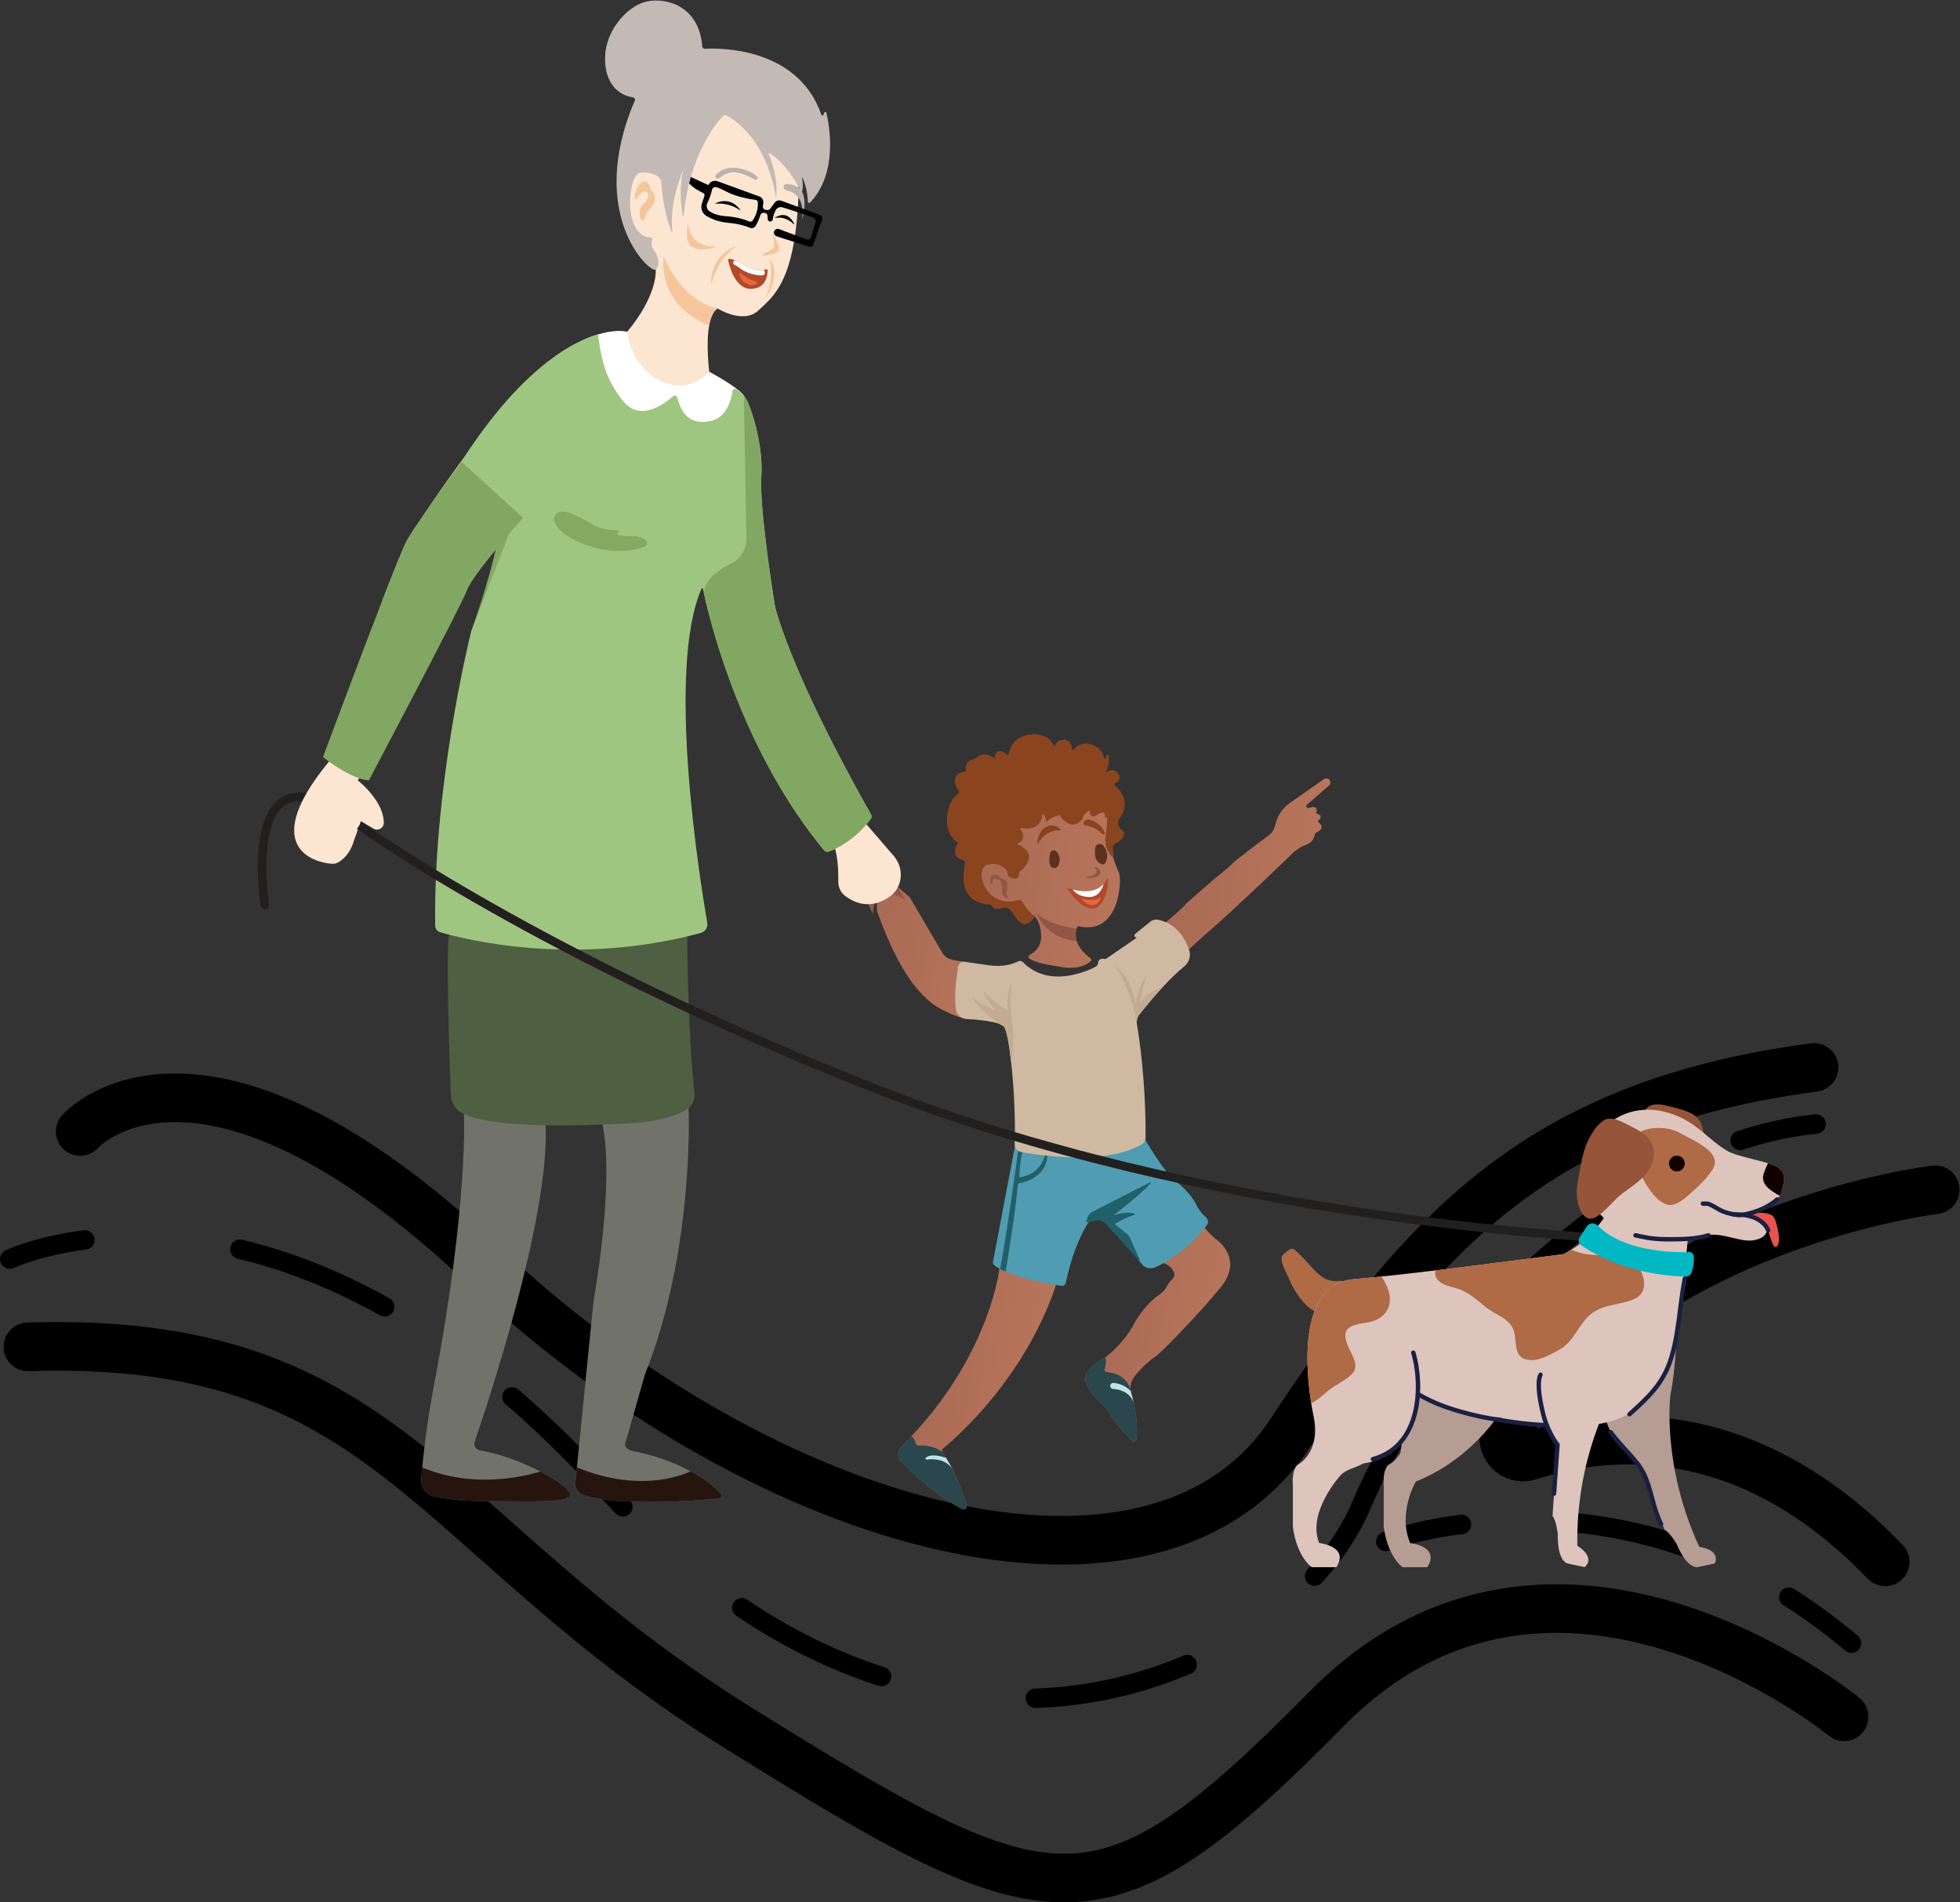 <?xml version="1.0" encoding="UTF-8"?>
<svg width="3582.2" height="3476.7" version="1.1" viewBox="0 0 3582.2 3476.7" xml:space="preserve" xmlns="http://www.w3.org/2000/svg" xmlns:cc="http://creativecommons.org/ns#" xmlns:dc="http://purl.org/dc/elements/1.1/" xmlns:rdf="http://www.w3.org/1999/02/22-rdf-syntax-ns#"><rect x="0" y="0" width="3582.2" height="3476.7" fill="#333333" stroke="none"/><defs><clipPath id="clipPath18"><path d="m0 3e3h3e3v-3e3h-3e3z"/></clipPath><linearGradient id="linearGradient76" x2="1" gradientTransform="matrix(-204.62 28.729 -28.729 -204.62 1874.3 1642.4)" gradientUnits="userSpaceOnUse"><stop stop-color="#b7755b" offset="0"/><stop stop-color="#aa6954" offset="1"/></linearGradient><clipPath id="clipPath86"><path d="m0 3e3h3e3v-3e3h-3e3z"/></clipPath><linearGradient id="linearGradient108" x2="1" gradientTransform="matrix(-174.52 24.503 -24.503 -174.52 1742.9 1021.6)" gradientUnits="userSpaceOnUse"><stop stop-color="#b7755b" offset="0"/><stop stop-color="#aa6954" offset="1"/></linearGradient><clipPath id="clipPath118"><path d="m0 3e3h3e3v-3e3h-3e3z"/></clipPath><linearGradient id="linearGradient232" x2="1" gradientTransform="matrix(-202.09 28.374 -28.374 -202.09 1604.9 1638.1)" gradientUnits="userSpaceOnUse"><stop stop-color="#b7755b" offset="0"/><stop stop-color="#aa6954" offset="1"/></linearGradient><clipPath id="clipPath242"><path d="m0 3e3h3e3v-3e3h-3e3z"/></clipPath><linearGradient id="linearGradient300" x2="1" gradientTransform="matrix(-167.64 23.536 -23.536 -167.64 1430.9 1540.4)" gradientUnits="userSpaceOnUse"><stop stop-color="#b7755b" offset="0"/><stop stop-color="#aa6954" offset="1"/></linearGradient><clipPath id="clipPath310"><path d="m0 3e3h3e3v-3e3h-3e3z"/></clipPath><linearGradient id="linearGradient340" x2="1" gradientTransform="matrix(-180.35 25.321 -25.321 -180.35 1497.6 949.41)" gradientUnits="userSpaceOnUse"><stop stop-color="#b7755b" offset="0"/><stop stop-color="#aa6954" offset="1"/></linearGradient><clipPath id="clipPath350"><path d="m0 3e3h3e3v-3e3h-3e3z"/></clipPath></defs><g transform="matrix(1.333 0 0 -1.333 -93.699 3810.5)"><g clip-path="url(#clipPath18)"><g transform="translate(180.21 1307.3)"><path d="m0 0s162.59 184.21 553.12-183.62c390.54-367.83 921.55-508.8 1105.9-230.06s340.5 451.29 718.28 501.47" fill="none" stroke="#000" stroke-linecap="round" stroke-miterlimit="10" stroke-width="66.625"/></g><g transform="translate(2723.6 1227.3)"><path d="m0 0s-389.39-45.285-586.5-324.64c-8.51-11.807-5.837-28.277 5.971-36.788 6.764-4.875 15.437-6.261 23.385-3.737 101.9 33.478 295.57 55.956 488.6-144.95" fill="none" stroke="#000" stroke-linecap="round" stroke-miterlimit="10" stroke-width="66.625"/></g><g transform="translate(2598.7 504.73)"><path d="m0 0s-398.19 326.4-709.28 11.079-375.85-294.78-806.25-26.71c-430.4 268.07-478.99 538.44-974.65 522.9" fill="none" stroke="#000" stroke-linecap="round" stroke-miterlimit="10" stroke-width="66.625"/></g><g transform="translate(83.599 1132.3)"><path d="m0 0s37.508 17.764 102.98 26.263" fill="none" stroke="#000" stroke-linecap="round" stroke-miterlimit="10" stroke-width="26.65"/></g><g transform="translate(399.28 1145.8)"><path d="m0 0c138.95-33.035 313.16-121.19 500.52-327.12 445.21-489.35 937.71-258.97 1036.8-24.455 72.941 172.72 237.1 361.12 421.41 458.51" fill="none" stroke="#000" stroke-dasharray="214.232, 214.232" stroke-linecap="round" stroke-miterlimit="10" stroke-width="26.65"/></g><g transform="translate(2456.3 1295)"><path d="m0 0c33.73 11.279 68.601 18.813 103.98 22.466" fill="none" stroke="#000" stroke-linecap="round" stroke-miterlimit="10" stroke-width="26.65"/></g><g transform="translate(1970.3 745.11)"><path d="m0 0c33.696 11.398 68.494 19.234 103.82 23.38" fill="none" stroke="#000" stroke-linecap="round" stroke-miterlimit="10" stroke-width="26.65"/></g><g transform="translate(2230.2 770.74)"><path d="m0 0c77.99-7.927 153.97-29.561 224.44-63.907" fill="none" stroke="#000" stroke-dasharray="156.371, 156.371" stroke-linecap="round" stroke-miterlimit="10" stroke-width="26.65"/></g><g transform="translate(2522.9 668.8)"><path d="m0 0c30.048-19.015 58.736-40.096 85.858-63.091" fill="none" stroke="#000" stroke-linecap="round" stroke-miterlimit="10" stroke-width="26.65"/></g><g transform="translate(433.32 1617.6)"><path d="m0 0s-38.245 240.63 129.73 109.23" fill="none" stroke="#221f1f" stroke-linecap="round" stroke-linejoin="round" stroke-miterlimit="10" stroke-width="11.7"/></g></g><path d="m1885.5 1790.4-46.944-32.87c-9.145-6.409-15.802-15.772-18.84-26.517l-1.741-6.136c-1.281-4.539-4.03-8.512-7.818-11.314-13.009-9.634-43.877-32.677-51.591-40.258-9.853-9.677-21.426-18.108-21.426-18.108l-39.095-34.176c-4.589-5.431-11.569-11.766-17.372-16.716l-0.288-0.245c-1.308-1.113-2.553-2.155-3.691-3.093-0.206-0.171-0.393-0.353-0.57-0.543l-16.443-14.029-2.52-4.378 3.988-60.862 61.791 56.357c1.352 1.148 2.748 2.342 4.19 3.587 8.897 7.691 19.423 17.162 30.466 27.282 15.333 14.072 31.649 29.399 45.953 42.967 0.975 0.82 1.936 1.723 2.877 2.726 21.441 20.357 37.7 36.118 38.057 36.468l0.01 0.01c2.91 2.171 5.459 4.012 7.385 5.383 2.144 1.523 4.52 2.693 7.026 3.482 10.929 3.461 13.372 10.765 13.904 14.418 0.192 1.365 1.029 2.553 2.263 3.168 12.208 6.116 6.013 11.968 2.893 14.146-0.701 0.485-0.769 1.493-0.166 2.091 6.719 6.723 1.357 8.92-1.907 9.607-0.892 0.191-1.329 1.191-0.901 1.997 2.65 4.939-1.526 8.767-7.333 6.767-1.296-0.441-2.434-0.689-3.435-0.798-2.511-0.277-3.88 2.836-1.974 4.491l30.187 26.224c1.06 0.921 1.701 2.164 1.885 3.477 0.181 1.288-0.083 2.637-0.824 3.805-1.075 1.698-2.899 2.616-4.76 2.615-1.116 0-2.246-0.33-3.234-1.021" fill="url(#linearGradient76)"/><g clip-path="url(#clipPath86)"><g transform="translate(867.92 2391.6)"><path d="m0 0 1.599-29.601 22.399-73.97 15.957-4.492 107.33-30.231s65.364 39.858 75.036 56.596c1.164 2.008 1.528 3.685 0.878 4.92 0 7e-3 -7e-3 7e-3 -7e-3 0.013-6.129 11.505-48.327 34.041-48.327 34.041l-7.085 1.553s-55.217 25.662-75.848 42.77c-7.294 6.045-21.009 9.516-35.705 11.466-0.026 7e-3 -0.045 7e-3 -0.072 0.013-0.045 6e-3 -0.097 0.013-0.155 0.02-2.919 0.286-14.723 0.968-33.365-4.512-1.768-0.513-3.601-1.091-5.492-1.729-5.259-1.774-10.986-4.016-17.141-6.857" fill="#fff"/></g></g><path d="m1674.9 1175.6-9.47-48.891c7.061-1.878 11.385-6.849 13.885-11.113 2.026-3.461 1.331-7.865-1.573-10.641-3.776-3.612-6.492-7.852-8.262-11.155-1.935-3.639-4.758-6.728-8.151-9.061-8.275-5.697-24.051-18.671-36.203-41.357-12.388-23.11-29.635-38.292-38.392-45.025-0.242-0.183-0.484-0.365-0.725-0.535-2.477-1.838-5.121-3.423-7.838-4.872-9.221-4.895-15.556-13.227-18.922-18.597-1.98-3.155-2.354-7.086-0.884-10.509 6.084-14.119 18.417-26.504 25.189-32.601 2.918-2.635 5.385-5.725 7.314-9.147 8.337-14.809 23.981-31.289 31.823-39.111 1.993-1.986 5.397-0.784 5.712 2.014 2.014 17.952-0.646 36.494-3.727 50.316 0 0-0.01 0.034-0.025 0.101-1.157 5.178-2.368 9.687-3.417 13.254-0.292 1-0.518 2.009-0.684 3.023-0.124 0.753-0.208 1.513-0.259 2.274 1e-3 7e-3 0 0.028-0.01 0.042-0.364 5.596 1.173 11.216 4.487 15.878 8.612 12.114 23.076 24.531 29.591 28.722 8.845 5.683 62.947 61.992 89.717 95.108 26.774 33.11 5.126 56.812-4.56 64.21-9.687 7.393-17.508 17.28-17.508 17.28l-27.007 9.417-20.105-9.024z" fill="url(#linearGradient108)"/><g clip-path="url(#clipPath118)"><g transform="translate(870.42 808.8)"><path d="m0 0c49.049-15.906 155.62-7.515 185.19-4.778 3.368 0.312 4.973 4.336 2.705 6.844-10.953 12.129-25.721 22.315-41.191 30.577h-6e-3c-28.945 15.469-60.321 24.212-73.691 26.396-16.809 2.749-16.731 9.347-15.853 12.175 0.858 2.742 1.761 5.466 2.548 8.235l24.368 85.807c68.373 170.6 59.91 365.5 59.91 365.5l-8.462 29.146-76.012-10.621-33.501-41.366c14.034-68.335-3.613-188.83-10.094-228.23-1.554-9.464-2.814-18.974-3.77-28.516l-21.3-213.34-2.061-20.65c-0.76-7.658 3.907-14.807 11.219-17.179" fill="#71736a"/></g><g transform="translate(647.7 828.67)"><path d="m0 0c0-10.342 7.176-19.454 17.439-21.69 14.034-3.068 36.355-6.286 68.523-6.403 61.952-0.22 115.28-3.094 118.38 8.191 1.521 5.544-15.665 19.109-41.047 32.31h-7e-3c-23.393 12.175-53.748 24.025-82.842 29.017-5.512 0.949-8.834 6.637-7.02 11.928 18.616 54.215 102.6 306.62 97.285 433.42l-20.579 36.504-51.278 13.611-40.138-34.652s6.123-123.84-40.768-369.88c-7.215-37.862-12.681-76.037-16.412-114.39-0.52-5.356-1.001-10.718-1.456-16.081-0.052-0.63-0.078-1.261-0.078-1.885" fill="#71736a"/></g><g transform="translate(1012.5 1574.7)"><path d="m0 0s0.552-126.54 9.913-215.05c0.903-8.548-2.971-16.939-10.125-21.702-11.814-7.866-35.522-17.287-82.337-19.692-72.33-3.717-175.69-6.941-222.9 12.386-10.936 4.477-18.23 14.946-18.667 26.754-1.809 48.857-6.862 197.18-2.417 219.66l84.331 30.628 98.91-20.246 64.724 15.932s35.183-11.617 37.174-11.949c1.992-0.332 41.392-16.718 41.392-16.718" fill="#4f5f41"/></g><g transform="translate(930.1 2403.6)"><path d="m0 0s3.594-37.505 33.689-59.858c30.095-22.348 60.405-15.269 78.995 5.089 0 0-4.94 37.316-0.163 63.577 1.924 10.627 5.447 19.441 11.525 23.243 6e-3 7e-3 0.019 0.013 0.026 0.02 0 0 35.08-22.223 55.88-2.756 20.8 19.474 49.862 39.695 54.86 154.72 4.992 115.02-56.66 146.39-56.66 146.39l-98.657-12.948-47.801-56.258-31.694-36.257-5.642-45.486 18.915-51.084 14.664-28.178 11.31-14.826s3.568-34.268-39.247-85.384" fill="#fce6d2"/></g><g transform="translate(594.65 2035.9)"><path d="m0 0c3.646 1.358 7.273 2.75 10.887 4.167 13 5.102 25.78 10.582 38.038 16.444 5.577 2.665 11.051 5.408 16.38 8.236 1.983 1.053 3.406 2.931 3.9 5.122 0.364 1.605 1.21 3.003 2.373 4.049 1.164 1.053 2.646 1.749 4.277 1.944l4.101 0.487c1.06 0.131 2.081 0.468 2.997 1.008 3.666 2.145 14.17 8.502 28.281 18.811 13.852 10.114 31.201 24.044 48.945 41.535 0.572 0.565 1.43 0.423 1.86-0.117 0.175-0.215 0.279-0.494 0.266-0.819l-0.559-15.698-0.312-8.807-0.292-8.119-15.932-44.252-11.063-32.974-5.727-15.405-1.852-5.174-4.381-11.752c-0.033-0.091-0.065-0.176-0.098-0.267l-0.058-0.169c-0.156-0.442-0.286-0.89-0.397-1.339-3.737-15.073-51.863-212.95-49.341-403.28 0.052-4.238 2.853-7.95 6.922-9.139 33.202-9.685 183.63-47.795 357.27-0.93 6.11 1.645 9.965 7.664 8.886 13.897-10.303 59.527-56.524 347.25-7.846 458.2 0.396 0.91 1.729 0.767 1.924-0.202 0.377-1.878 0.943-4.569 1.703-8.014 9.919-44.857 53.482-216.48 164.46-350.64 1.547-1.865 4.108-2.541 6.383-1.69 9.861 3.699 36.602 15.86 57.571 44.941 1.307 1.814 1.417 4.225 0.305 6.156-13.422 23.374-97.987 172.57-129.28 276.08-1.417 4.673-2.502 9.432-3.263 14.261-4.4 27.898-20.403 133.22-17.822 172.37 2.983 45.305-14.606 95.752-20.248 105.88-0.501 0.89-1.053 1.768-1.658 2.613-0.11 0.162-0.227 0.325-0.351 0.487-0.24 0.338-0.493 0.67-0.76 0.995-6e-3 0.013-0.013 0.019-0.02 0.032-0.318 0.403-0.65 0.794-0.981 1.183v7e-3c-3.166 3.672-6.929 6.721-9.874 8.833-2.151 1.547-5.173 0.26-5.564-2.366-1.703-11.277-7.845-36.127-29.256-40.885-26.104-5.798-39.793 5.857-46.696 32.253-0.637 2.418-3.621 3.29-5.48 1.619-11.518-10.322-44.486-35.334-67.756-7.761-11.83 14.027-20.357 29.861-26.045 46.039-7e-3 0.026-0.013 0.052-0.026 0.078-4.686 13.364-7.43 26.956-8.489 39.936-0.176 2.158-0.305 4.297-0.39 6.416-1.768-0.514-3.601-1.092-5.492-1.729-5.259-1.775-10.986-4.017-17.141-6.858-10.66-4.914-22.607-11.615-35.627-20.735-14.352-11.68-30.835-27.02-49.621-47.105l-1.176 1.423-8.06-11.479c-20.014-22.178-42.471-49.53-67.561-83.232-3.165-4.245-6.364-8.593-9.607-13.039-0.195-0.267-0.39-0.533-0.592-0.806-14.306-19.643-29.432-41.288-45.402-65.13-0.059-0.085-0.11-0.163-0.169-0.247-4.537-6.558-8.775-12.818-12.435-18.395-4.153-6.338-7.559-11.804-9.782-15.853-4.44-8.087-17.472-40.496-33.241-81.101" fill="#9fc681"/></g><g transform="translate(1068.7 2501.6)"><path d="m0 0c1.866-8.827 9.88-39.422 31.323-39.065 20.664 0.338 22.712 18.902 22.796 25.409 0.013 1.02-1.001 1.755-1.97 1.41-0.838-0.299-1.93-0.624-3.256-0.89-5.369-1.093-14.547-1.203-25.701 5.68-5.655 3.491-10.094 5.766-13.513 7.228h-7e-3c-3.484 1.496-5.922 2.152-7.527 2.432-1.3 0.227-2.418-0.911-2.145-2.204" fill="#b3482a"/></g><g transform="translate(1106.9 2472.6)"><path d="m0 0c-4.078 0.816-11.939 3.438-21.518 11.845-0.629 0.552-1.597 1e-3 -1.433-0.82 0.596-2.986 2.159-8.058 6.167-11.393 5.175-4.306 12.33-6.791 17.534-2.516 1.066 0.877 0.604 2.613-0.75 2.884" fill="#ea6643"/></g><g transform="translate(1078.3 2501.4)"><path d="m0 0c-3.123-0.247-3.845-4.528-1.005-5.851 1.974-0.92 4.839-2.474 7.598-4.768 4.901-4.069 14.69-8.548 26.553-9.711 11.869-1.157 6.201 7.43 6.201 7.43-5.369-1.093-14.547-1.203-25.701 5.68-5.655 3.491-10.095 5.766-13.514 7.228h-7e-3c-0.042-2e-3 -0.083-5e-3 -0.125-8e-3" fill="#fff"/></g><g transform="translate(1042.6 2412.4)"><path d="m0 0c1.924 10.627 5.447 19.441 11.524 23.244-0.032 0.026-0.071 0.039-0.11 0.046-8.242 1.494-47.918 11.667-73.983 71.792 0 0-10.328-66.794 62.569-95.082" fill="#f5c69c"/></g><g transform="translate(1053 2520.7)"><path d="m0 0c-6.258-0.487-36.022-1.054-39.353 31.807-0.017 0.163-0.247 0.181-0.275 0.019-0.74-4.172-3.247-20.563 1.51-28.061 5.372-8.464 19.561-10.542 38.169-4.043 0.156 0.054 0.114 0.291-0.051 0.278" fill="#f5c69c"/></g><g transform="translate(950.9 2556.4)"><path d="m0 0c1.869-0.306 3.578 1.06 3.722 2.948 0.233 3.047 1.643 7.805 6.952 13.43 8.055 8.534 9.128 17.151 4.086 22.25-1.707 1.726-2.993 3.811-3.703 6.133-1.32 4.316-4.22 10.277-9.898 8.238-7.783-2.794-12.687-17.198-10.733-23.568 0.241-0.783 1.314-0.879 1.704-0.16 1.714 3.162 5.947 9.918 11.02 10.341 6.639 0.553 6.86-9.847-0.774-16.154-6.879-5.682-6.571-14.419-4.986-21.03 0.303-1.261 1.33-2.219 2.61-2.428" fill="#f5c69c"/></g><g transform="translate(1078.5 2521)"><path d="m0 0c-10.448-4.375-33.568-17.775-33.407-50.661 3e-3 -0.632 0.907-0.744 1.065-0.132 2.539 9.858 10.955 35.278 32.85 49.845 0.543 0.362 0.094 1.2-0.508 0.948" fill="#f5c69c"/></g><g transform="translate(1126 2503.8)"><path d="m0 0c3.806-5.601 13.458-24.393-4.614-51.74-0.269-0.406-0.898-0.07-0.708 0.379 3.636 8.566 10.523 29.083 4.604 51.03-0.118 0.439 0.463 0.707 0.718 0.331" fill="#f5c69c"/></g><g transform="translate(1129.6 2539.1)"><path d="m0 0 8.243-17.18c1.63-3.395 0.359-7.492-2.935-9.319-3.973-2.204-10.139-4.501-18.614-4.535-1.202-5e-3 -1.544 1.652-0.433 2.113 3.71 1.539 8.858 3.899 12.748 6.56 2.147 1.469 3.3 4.007 3.034 6.596-0.422 4.116-1.23 10.718-2.46 15.618-0.066 0.261 0.301 0.39 0.417 0.147" fill="#f5c69c"/></g><g transform="translate(1108.5 2613.1)"><path d="m0 0c0.939 1.175 0.787 2.878-0.349 3.864-3.707 3.215-12.882 9.601-28.819 11.399-14.346 1.618-23.115-4.785-27.381-9.259-1.685-1.767-0.911-4.687 1.429-5.385 1.044-0.311 2.17-0.08 3.011 0.611 2.963 2.437 10.717 7.997 19.953 8.169 9.469 0.177 23.398-7.149 28.593-10.088 1.197-0.678 2.704-0.385 3.563 0.689" fill="#bcb2ad"/></g><g transform="translate(1148.4 2597.6)"><path d="m0 0c8.011-1.377 25.958-8.017 21.542-39.969 0 0 5.975 17.924 2.157 32.694-3.137 12.141-14.461 15.648-22.632 16.143-2.576 0.156-4.751-1.886-4.751-4.466 0-2.167 1.549-4.035 3.684-4.402" fill="#bcb2ad"/></g><g transform="translate(1159.4 2551.1)"><path d="m0 0c-1.882 4.455-9.771 19.567-26.72 8.956-0.252-0.158-0.088-0.55 0.199-0.477 4.132 1.062 14.84 2.294 26.096-8.762 0.202-0.199 0.535 0.021 0.425 0.283"/></g><g transform="translate(1194.1 2548.8)"><path d="m0 0-8.409-25.226c-0.858-2.575-3.628-3.982-6.214-3.155l-44.51 14.233c-2.302 0.735-3.791 2.961-3.594 5.37 0.281 3.432 3.766 5.645 6.992 4.44l37.849-14.133c2.496-0.931 5.261 0.439 6.03 2.991l6.085 20.188c0.878 2.911-0.689 5.998-3.558 7.004-9.046 3.173-28.165 9.783-41.688 13.77-3.691 1.089-7.648-0.603-9.381-4.038-1.662-3.295-3.414-7.715-3.946-12.447-0.206-1.825-1.858-3.136-3.686-2.96-1.47 0.141-2.671 1.218-2.99 2.661-0.265 1.2-0.478 2.781-0.395 4.608 0.109 2.387-1.647 4.45-4.027 4.671l-1.128 0.105c-2.076 0.193-4.013-1.078-4.646-3.065-1.236-3.883-3.572-10.318-6.764-15.147-1.728-2.614-5.104-3.556-7.969-2.287-4.855 2.151-14.308 5.324-29.973 6.787-12.705 1.187-22.557 5.403-29.158 9.245-5.863 3.413-8.527 10.469-6.409 16.914l3.55 10.804c0.47 1.432-0.185 2.989-1.539 3.648-4.689 2.286-15.07 7.778-19.442 13.551l-3.147 8.57h5.449l24.048-11.064c2.188 4.752 7.655 7.032 12.571 5.243l57.412-20.893c3.645-1.326 5.872-5.016 5.346-8.859l-0.611-4.473c-0.327-2.389 1.338-4.594 3.726-4.933l2.238-0.318c1.616-0.23 3.225 0.457 4.177 1.782l5.849 8.141c2.101 2.924 5.895 4.089 9.275 2.847l52.542-19.305c3.039-1.117 4.533-4.543 3.283-7.53z"/></g><g transform="translate(1109.4 2581.2)"><path d="m0 0c0.281-4.892-0.203-15.074-7.294-25.187-0.912-1.3-2.606-1.79-4.07-1.176-4.8 2.012-16.57 6.252-32.692 7.338-10.438 0.703-17.492 3.653-21.976 6.485-3.93 2.483-5.328 7.534-3.237 11.686 2.179 4.324 4.885 10.692 6.356 17.946 0.573 2.824 3.502 4.489 6.246 3.61 2.949-0.945 7.397-2.793 14.049-6.314 13.551-7.175 32.505-10.165 39.527-11.073 1.695-0.219 2.993-1.609 3.091-3.315" fill="#fce6d2"/></g><g transform="translate(1085.3 2570.8)"><path d="m0 0c-3.254 4.661-14.587 17.833-33.998 9.147-0.338-0.151-0.206-0.665 0.163-0.629 5.248 0.496 19.83 0.782 33.371-8.966 0.299-0.216 0.675 0.146 0.464 0.448"/></g><g transform="translate(900.51 2768.4)"><path d="m0 0c3.094-25.408 16.809-36.082 27.709-40.566 0 0 4.966 1.539 11.634 0.867 3.199-0.322 6.353 0.929 8.492 3.329 10.506 11.784 42.631 45.459 81.165 63.048 0.465 0.212 0.288 0.912-0.222 0.875-11.032-0.817-55.303-5.23-81.594-24.732 0 0-8.795-4.81-17.869 0.501-9.067 5.31-17.934 42.139-14.053 54.255l-0.013-0.013c-11.05-15.801-17.862-36.121-15.249-57.564" fill="#a19e9d"/><path d="m0 0c3.094-25.408 16.809-36.082 27.709-40.566 4.004-1.645 7.625-2.457 10.206-2.86 1.943-0.3 3.094-2.341 2.32-4.147-67.632-157.35 21.86-238.15 28.606-231.82 3.289 3.088 3.966 7.56 3.64 11.733-0.409 5.161-2.561 9.984-5.746 14.059-4.699 6.013-3.743 12.325-2.677 15.692 0.377 1.189-0.495 2.398-1.743 2.45-39.409 1.625-31.849 85.501-15.294 88.582 9.36 1.742 17.335-0.825 22.594-3.471 4.101-2.067 6.74-6.207 7.007-10.79 1.957-33.878 10.926-59.15 14.215-67.418 0.183-0.462 0.865-0.28 0.807 0.208-4.381 37.902 10.276 74.594 14.183 83.551 0.104 0.234 0.448 0.117 0.389-0.13-6.031-25.558-1.832-52.468-0.097-61.418 0.097-0.533 0.871-0.494 0.923 0.045 7.781 82.914 43.816 126.56 53.729 137.13 1.456 1.554 3.783 1.924 5.636 0.872 51.447-29.166 64.649-95.856 67.034-111.11 0.072-0.429 0.696-0.397 0.728 0.032 2.021 27.443-7.182 50.96-10.543 58.513-0.344 0.767 0.526 1.521 1.242 1.072 23.081-14.553 38.356-42.828 42.835-51.915 0.474-0.962 1.911-0.774 2.106 0.28 1.299 7.091 0.383 14.04-0.365 17.868-0.077 0.39 0.469 0.566 0.631 0.202 5.973-13.364 7.131-26.644 7.306-33.111 0.046-1.515 1.885-2.23 2.945-1.144 38.889 40.228 26.481 106.4 22.509 123.21-0.318 1.346-2.158 1.528-2.736 0.273l-1.482-3.204c-0.52-1.118-2.237-1.176-2.639-6e-3 -31.89 92.891-139.48 91.812-159.52 90.636-2.009-0.117-3.751 1.384-3.9 3.386-3.946 53.593-46.898 67.229-75.244 61.601-14.723-2.919-30.648-14.404-42.049-30.713l-0.013-0.013c-11.05-15.801-17.862-36.121-15.249-57.564" fill="#c3bab5"/></g><g transform="translate(870.42 808.8)"><path d="m0 0c49.049-15.906 155.62-7.515 185.19-4.778 3.368 0.312 4.973 4.336 2.705 6.844-10.953 12.129-25.721 22.315-41.191 30.577h-6e-3c-0.858-0.462-62.537-33.021-155.86 5.186l-2.061-20.65c-0.76-7.658 3.907-14.807 11.219-17.179" fill="#26150e"/></g><g transform="translate(647.7 828.67)"><path d="m0 0c0-10.342 7.176-19.454 17.439-21.69 14.034-3.068 36.355-6.286 68.523-6.403 61.952-0.22 115.28-3.094 118.38 8.191 1.521 5.544-15.665 19.109-41.047 32.31h-7e-3c-0.864-0.299-81.972-28.306-161.75 5.558-0.52-5.356-1.001-10.718-1.456-16.081-0.052-0.63-0.078-1.261-0.078-1.885" fill="#26150e"/></g></g><path d="m1480.3 1757.2-13.988-20.491-24.143-8.793-14.277-15.757-0.837-27.476-22.517-6.002-0.882-31.717 20.118-23.047 17.124-3.743 13.903-2.852 19.578-8.558 13.96-5.715s9.669-8.603 9.389-29.292c-0.189-14.018-9.532-21.182-15.538-24.345-2.17-1.144-2.248-4.194-0.14-5.449 8.74-5.199 20.367-7.702 45.462-11.505 23.542-3.569 34.886 4.981 38.664 8.804 0.848 0.858 0.745 2.265-0.22 2.99-11.518 8.659-16.997 16.946-19.309 23.976-2.477 7.515-1.341 13.591-0.108 17.14 0.769 2.209 1.572 3.442 1.572 3.442 57.629-14.13 60.69 63.87 56.318 73.313-4.371 9.442-7.788 20.305-7.788 20.305l-2.325 7.147-0.687 16.57 8.626 12.481-10.56 27.456-21.252 13.374-28.231 0.616z" fill="url(#linearGradient232)"/><g clip-path="url(#clipPath242)"><g transform="translate(1510.7 1690)"><path d="m0 0c1.363 3.147 5.602 3.754 7.896 1.205 2.671-2.968 5.757-8.067 4.247-14.855-0.526-2.357-1.302-4.105-2.201-5.396-2.887-4.146-9.286-3.035-10.684 1.82-0.629 2.185-1.107 5.015-0.94 8.366 0.191 3.814 0.767 6.746 1.682 8.86" fill="#5b321e"/></g><g transform="translate(1586.1 1675.9)"><path d="m0 0c-1.091-2.105-3.592-2.994-5.775-2.069-3.443 1.459-8.112 4.854-8.642 12.606-0.852 12.437 1.427 15.133 7.228 15.073 5.624-0.058 13.037-14.326 7.189-25.61" fill="#5b321e"/></g><g transform="translate(1452.7 1628.1)"><path d="m0 0c0.382-0.498-0.053-1.199-0.668-1.075-3.044 0.614-8.911 2.823-8.055 10.696 1.148 10.564-1.843 15.118-8.769 15.922-5.331 0.62-4.238-4.164-3.452-6.399 0.222-0.633-0.306-1.277-0.97-1.183-1.517 0.215-3.615 1.535-2.861 7.432 1.049 8.199 10.022 6.978 13.944 1.987 0.672-0.855 1.565-1.503 2.615-1.786 2.71-0.729 7.685-2.939 7.081-9.274-0.765-8.044-3.105-10.8 1.135-16.32" fill="#935645"/></g><g transform="translate(1491.5 1605.6)"><path d="m0 0c2.793-6.585 16.557-33.684 55.174-37.453-2.477 7.516-1.341 13.592-0.108 17.14-3.478 0.63-36.919 4.372-54.527 20.691-0.266 0.246-0.681-0.044-0.539-0.378" fill="#935645"/></g><g transform="translate(1570.9 1669.5)"><path d="m0 0c-0.343 0.279-0.108 0.831 0.33 0.774 2.233-0.292 6.132-1.571 7.44-6.846 1.725-6.962-11.167-10.021-19.689-8.101-0.472 0.107-0.437 0.793 0.041 0.861 4.469 0.643 14.52 2.554 14.72 6.759 0.164 3.459-1.57 5.518-2.842 6.553" fill="#935645"/></g><g transform="translate(1534.1 1640)"><path d="m0 0c3.765-5.911 17.584-25.947 32.843-27.085 16.868-1.266 23.933 29.845 22.395 41.003-0.07 0.528-0.799 0.624-1.012 0.129-0.75-1.746-2.243-4.614-4.903-7.523-6.182-6.779-18.645-13.778-42.59-7.325-1.904 0.51-3.88 1.11-5.936 1.805-0.608 0.21-1.142-0.463-0.797-1.004" fill="#b3482a"/></g><g transform="translate(1540.9 1639.2)"><path d="m0 0c2.11-3.151 8.352-10.125 22.462-10.465 13.05-0.316 18.23 11.197 20.128 17.79-6.183-6.779-18.646-13.778-42.59-7.325" fill="#fff"/></g><g transform="translate(1578.9 1628.5)"><path d="m0 0c-2.322-2.286-9.018-6.403-25.054-2.068-0.385 0.105-0.684-0.335-0.441-0.652 1.841-2.39 7.24-8.357 15.121-8.122 7.505 0.224 10.206 7.159 11.066 10.444 0.108 0.409-0.39 0.694-0.692 0.398" fill="#ea6643"/></g><g transform="translate(1524.4 1720.2)"><path d="m0 0c-5.168 0.275-21.705-0.376-30.999-18.595-0.187-0.367-0.74-0.234-0.734 0.178 0.06 3.978 0.981 14.317 8.515 20.639 7.642 6.412 16.331 5.918 23.665-1.193 0.397-0.384 0.104-1.058-0.447-1.029" fill="#88421e"/></g><g transform="translate(1585 1716.6)"><path d="m0 0c-1.376 3.806-6.393 14.348-20.649 18.073-3.003 0.785-6.253-0.305-8.025-2.854-0.025-0.037-0.051-0.074-0.075-0.111-1.31-1.964-0.096-4.623 2.239-4.965 4.486-0.657 15.148-2.883 20.482-9.632 0.883-1.117 2.086-1.969 3.473-2.291 0.408-0.094 0.834-0.15 1.26-0.138 0.971 0.026 1.626 1.005 1.295 1.918" fill="#8a451f"/></g></g><path d="m1284.3 1640.6-8.831-2.029-2.96-8.55 0.13-19.961s18.891-57.62 46.35-95.998c11.935-16.681 23.255-27.02 32.246-33.389h-1e-3s0.021-0.013 0.05-0.031c6.282-4.443 11.417-6.946 14.822-8.308 10.839-5.496 25.441-11.641 36.158-11.389 19.247 0.451 20.354 21.005 20.354 21.005l-1.971 27.59-24.627 29.992s-19.912 2.002-25.588 5.039c-3.387 1.774-6.248 4.472-8.22 7.831l-44.602 75.982-15.016 13.001-9.641 2.359-8.653-3.141z" fill="url(#linearGradient300)"/><g clip-path="url(#clipPath310)"><g transform="translate(1597.7 1683.4)"><path d="m0 0c0.228-0.824-0.77-1.433-1.39-0.845-4.126 3.918-12.314 13.758-10.222 28.661 2.152 15.325 2.294 23.511 2.25 26.399-8e-3 0.499-0.588 0.768-0.973 0.45l-1.105-0.915c-0.409-0.339-1.023-0.015-0.969 0.514 0.291 2.872 0.27 8.717-5.141 6.66-7.081-2.693-10.851-8.364-14.596-3.104-2.924 4.108-0.096 6.412 1.283 7.224 0.051 0.031 0.012 0.109-0.044 0.088-2.477-0.944-10.732-4.646-12.192-12.512-7e-3 -0.011-8.704-13.015-20.672-5.792-7.089 4.278-8.94 7.375-9.269 9.19-0.182 1.001-1.193 1.616-2.183 1.377-4.126-0.995-12.474-3.582-17.191-9.005-0.274-0.315-0.785-0.122-0.775 0.295 0.055 2.532-0.381 7.884-4.733 10.473-0.288 0.172-0.655-0.035-0.649-0.371 0.082-4.057-1.017-23.288-29.625-18.879-0.614 0.094-1.005-0.628-0.59-1.091 2.058-2.292 5.438-7.084 3.892-12.553-1.441-5.097-5.282-6.924-7.689-7.575-0.535-0.145-0.577-0.887-0.063-1.093 5.214-2.093 18.657-8.673 15.719-19.934-2.358-9.034-7.43-13.724-10.695-15.901-1.648-1.1-2.633-2.956-2.637-4.937-7e-3 -3.315-1.216-7.713-7.973-6.169-5.985 1.367-7.444 4.369-7.596 6.692-0.178 2.733-1.32 5.331-3.439 7.068-4.083 3.346-11.233 7.385-20.967 5.983-15.907-2.292-12.945-23.571-3.727-36.094 8.375-11.375 25.21-19.115 41.03-13.33 2.769 1.012 5.865-0.101 7.36-2.641 3.083-5.24 8.669-13.475 15.543-18.011 0.964-0.635 1.199-1.96 0.549-2.914-3.16-4.642-12.184-15.585-21.239-5.038-11.235 13.085-11.972 20.562-22.324 17.658-8.611-2.416-12.446-0.553-14.265 2.887-0.719 1.362-2.161 2.181-3.7 2.226-10.271 0.296-44.467 5.059-33.202 56.21 0.417 1.895-0.7 3.81-2.562 4.356-4.483 1.316-11.76 4.563-11.375 11.725 0.317 5.892 2.096 8.953 3.563 10.494 0.768 0.806 0.624 2.097-0.326 2.678-4.885 2.987-15.56 12.093-14.037 34.039 1.373 19.792 9.787 28.34 14.732 31.695 1.707 1.158 2.136 3.505 0.92 5.17-2.811 3.846-6.515 10.56-4.282 17.065 2.281 6.644 8.359 8.162 12.12 8.441 1.521 0.113 2.647 1.478 2.433 2.987-0.621 4.361-0.101 12.159 10.741 14.428 1.564 0.327 2.976 1.139 4.13 2.244 3.087 2.956 10.642 7.658 22.76-0.404 0.67-0.446 1.585-0.074 1.726 0.719 0.775 4.341 4.065 14.422 17.421 3.536 0.647-0.527 1.624-0.155 1.76 0.668 1.005 6.097 5.983 24.493 29.634 27.031 23.082 2.477 30.545-10.99 32.534-16.131 0.198-0.511 0.932-0.488 1.095 0.035 1.038 3.324 4.182 9.621 13.008 8.878 9.299-0.783 10.75-10.042 10.939-14.083 0.025-0.551 0.72-0.768 1.052-0.327 2.785 3.694 11.144 12.432 25.42 7.928 13.577-4.283 16.461-14.421 17.064-19.042 0.094-0.731 1.051-0.939 1.445-0.314l3.124 4.961c0.509 0.809 1.741 0.55 1.892-0.393 0.626-3.936 1.032-12.219-3.49-22.909-0.205-0.483 0.354-0.935 0.773-0.618 2.6 1.969 7.77 4.86 12.561 1.454 6.194-4.403 7.439-12.947-1.065-16.608-1.044-0.45-1.274-1.819-0.405-2.551 6.259-5.274 22.98-22.499 6.679-45.083-3.617-5.011-2.556-12.082 2.594-15.498 0.23-0.152 0.468-0.3 0.715-0.444 6.134-3.577 1.14-14.549-8.432-18.445-2.267-0.923-3.9-2.969-4.099-5.409-0.257-3.148-0.152-7.847 1.447-13.624" fill="#8a451f"/></g><g transform="translate(1295.8 1651.9)"><path d="m0 0 15.856-27.498s-10.132 7.416-26.587 9.582-18.035-28.736-18.035-28.736l-17.365 37.68 18.453 16.687 21.252-2.581z" fill="#935645"/></g><g transform="translate(1258.3 1728.4)"><path d="m0 0 37.341-43.317c9.153-10.618 12.221-25.343 7.559-38.562-2.181-6.184-6.097-12.291-12.848-17.077-19.164-13.586-40.423-14.849-61.122 0.674-6.134 4.6-9.642 11.895-9.544 19.56 0.152 11.826-0.35 30.999-4.391 45.079l1.04 34.759 17.591 8.132 21.409-5.643z" fill="#fce6d2"/></g></g><path d="m1456.9 1117.6-17.639 7.281 1.274-5.567s-12.153-114.6-120.86-230.21c-0.579-0.621-1.171-1.24-1.757-1.86l-12.524-13.739c-4.764-5.232-4.681-13.245 0.198-18.374 14.558-15.289 46.395-46.027 83.825-65.447 3.371-1.753 7.205 1.384 6.136 5.034-0.796 2.703-1.771 5.899-2.932 9.462-0.165 0.503-0.329 1.018-0.506 1.535-0.231 0.695-0.466 1.404-0.713 2.121-0.12 0.365-0.246 0.724-0.372 1.089-0.517 1.504-1.061 3.057-1.632 4.647-0.266 0.726-0.536 1.467-0.812 2.207 0 0.015-0.01 0.021-0.01 0.029-0.242 0.657-0.484 1.314-0.738 1.987-1.483 3.93-3.13 8.047-4.931 12.232-0.46 1.075-0.933 2.152-1.418 3.231-0.384 0.862-0.775 1.724-1.179 2.587-0.049 0.112-0.105 0.231-0.155 0.344-0.348 0.751-0.696 1.496-1.056 2.249-0.168 0.352-0.34 0.71-0.513 1.069-0.258 0.543-0.529 1.092-0.795 1.635-0.525 1.071-1.065 2.138-1.611 3.206v7e-3c-0.01 0.014-0.015 0.036-0.036 0.071-1.185 2.306-2.414 4.592-3.705 6.854-1.424 2.524-2.919 5.011-4.477 7.429-0.258 0.404-0.517 0.807-0.781 1.213-0.784 1.191-1.583 2.374-2.4 3.526-0.273 0.386-0.548 0.772-0.822 1.152-0.313 0.445-0.631 0.883-0.958 1.317-1.667 2.249-1.276 5.403 0.884 7.181 20.165 16.604 111.64 97.071 154.38 223.64l-36.494 30.112-24.869-9.249z" fill="url(#linearGradient340)"/><g clip-path="url(#clipPath350)"><g transform="translate(1431.8 1128.7)"><path d="m0 0c-0.375-1.969 0.419-3.983 2.046-5.157 2.325-1.672 4.95-3.268 7.814-4.793 2.345-1.248 4.856-2.441 7.484-3.591 25.831-11.247 63.325-17.594 76.605-19.59 2.726-0.409 5.282 1.392 5.839 4.09 11.403 55.228 31.061 82.897 31.061 82.897l5.55 4.991 5.211 4.296 9.43-2.079 5.808-5.757s12.713-11.506 14.101-13.539c1.394-2.04 16.43-19.071 16.43-19.071l1.487-4.927 4.988-7.626 9.87-13.109c4.33-5.76 12.077-7.714 18.637-4.743 35.565 16.097 60.699 44.854 70.709 57.719 2.547 3.278 2.129 8.01-1.022 10.718-7.634 6.545-11.82 14.543-11.82 14.543-8.614 19.812-30.643 35.979-30.643 35.979-15.439 11.777-40.864 55.878-40.864 55.878l-30.504 9.947-83.772-5.836-49.149-9.77-5.104-1.01-10.156-2.021z" fill="#509cb3"/></g><g transform="translate(1441.6 1118.7)"><path d="m0 0c2.345-1.248 4.856-2.44 7.484-3.591 2.288 13.634 13.733 82.903 16.869 120.62 0 0 39.107 5.477 40.346 38.228l-1.149 7.439-2.156-7.088s-5.926-26.636-35.211-29.896c0 0 1.54 28.92 4.481 34.303 2.058 3.767 3.876 8.763 4.772 11.408 0.389 1.133 0.606 1.838 0.606 1.838l-4.078-0.432-1.632-2.416-5.71-8.46s-14.896-110.31-24.622-161.95" fill="#206069"/></g><g transform="translate(1633 1131.2)"><path d="m0 0-13.251 29.812c-1.124 2.53-2.846 4.749-5.016 6.466l-16.001 12.664s12.192 8.457 26.664 12.666c1.162 0.338 1.097 2.006-0.092 2.23-5.386 1.012-15.413 1.717-28.056-2.788 0 0 38.824 30.378 50.688 43.815 0.641 0.727-0.201 1.802-1.064 1.361l-79.377-40.583c-2.957-1.512-5.178-4.154-6.157-7.327l-1.317-4.261c-0.499-1.616 0.972-3.149 2.606-2.718l9.205 2.425c5.298 1.395 10.932-0.278 14.609-4.337l45.436-50.156c0.518-0.573 1.436 0.026 1.123 0.731" fill="#206069"/></g><g transform="translate(1035.8 2043.3)"><path d="m0 0c9.918-44.856 53.482-216.48 164.46-350.64 1.547-1.865 4.108-2.541 6.383-1.69 9.861 3.699 36.602 15.86 57.571 44.941 1.306 1.814 1.417 4.225 0.305 6.156-13.422 23.374-97.987 172.57-129.28 276.08-1.417 4.674-2.502 9.431-3.263 14.261-4.4 27.898-20.403 133.22-17.823 172.37 2.984 45.305-14.605 95.752-20.247 105.88-1.047 1.878-2.347 3.66-3.77 5.31l3.182-178.17c0.101-5.671 0.296-11.34 0.467-17.009 0.208-6.895-1.41-25.494-23.279-36.166-27.216-13.273-35.867-29.042-34.697-41.32" fill="#82a762"/></g><g transform="translate(956.2 2117.4)"><path d="m0 0c2.608-2.63 1.642-7.091-1.837-8.364-11.82-4.326-41.561-11.886-80.188 2.345-29.469 10.857-39.837 22.696-43.365 30.665-3.153 7.125 2.125 15.196 9.917 15.088 4.666-0.065 11.163-1.522 20.172-5.702 27.33-12.681 22.255-17.801 57.351-20.269 0.804-0.057 1.319-0.933 0.917-1.631-0.364-0.634-1.062-1.382-2.382-2.08-0.825-0.437-0.752-1.652 0.111-2.008 2.603-1.073 8.337-2.417 20.454-2.003 10.008 0.341 15.69-2.854 18.85-6.041" fill="#84a962"/></g><g transform="translate(837.57 2259.5)"><path d="m0 0c-5.291-9.992-37.911-70.263-78.727-116.04-0.968-1.086-1.607-2.418-1.831-3.855-1.718-11.013-10.858-63.382-40.504-145.86l58.044 149.06c0.238 0.612 0.661 1.133 1.211 1.489 4.908 3.168 30.131 20.472 42.358 48.788 0.115 0.265-0.229 0.491-0.425 0.279-2.796-3.045-11.065-11.166-22.928-15.126-0.453-0.151-0.841 0.356-0.564 0.744 5.196 7.292 32.616 46.661 43.625 80.412 0.053 0.162-0.179 0.26-0.259 0.109" fill="#84a962"/></g><g transform="translate(1380.8 1474.9)"><path d="m0 0c0.956-7.217 6.837-12.781 14.104-13.244 13.278-0.84 35.387-2.835 46.322-7.186 2.456-0.968 4.351-2.061 5.452-3.286 3.533-3.922 7.217-23.54 10.081-49.613 3.64-33.212 5.929-76.893 4.804-111.88-0.165-5.149 3.471-9.638 8.539-10.565 28.118-5.15 116.07-18.109 165.36 10.343 3.364 1.944 5.46 5.516 5.501 9.403 0.201 19.669-0.15 84.962-11.835 155.3-0.803 4.799 0.445 9.717 3.45 13.542 6.353 8.081 18.442 23.03 32.135 37.805 9.466 10.21 19.704 20.338 29.346 28.055 6.856 5.49 9.431 14.683 6.541 22.981-5.001 14.36-16.215 35.106-41.74 40.897-3.888 0.882-7.966 0.206-11.074-2.298l-21.106-17.043c-1.895-1.532-1.05-4.585 1.364-4.924 0.224-0.031 0.346-0.239 0.32-0.425-0.014-0.097-0.066-0.195-0.161-0.26l-40.086-27.591c-1.358-0.932-3.035-1.281-4.65-0.962l-0.391 0.074c-3.672 0.726-7.124-1.985-7.295-5.723-8e-3 -0.196-0.028-0.39-0.056-0.583-0.273-1.95-1.471-3.659-3.242-4.579-13.106-6.771-64.369-29.63-99.646 6.252-1.763 1.79-4.475 2.25-6.712 1.093-6.104-3.133-19.648-8.249-39.392-5.398l-33.671 4.82c-4.402 0.631-8.501-2.391-9.197-6.789-2.07-13.06-5.526-39.539-3.062-58.224" fill="#cfb9a2"/></g><g transform="translate(1629.1 1454.2)"><path d="m0 0c-0.803 4.799 0.445 9.717 3.45 13.542 6.354 8.081 18.443 23.029 32.135 37.805 0 0-21.231-6.922-30.125-20.475-0.253-0.387-0.853-0.172-0.785 0.285 1.035 7.094 4.868 30.495 11.461 39.258-3.596-4.394-15.387-20.063-17.443-39.071-0.051-0.483-0.742-0.518-0.84-0.043-1.869 8.96-8.618 34.675-26.524 47.639-0.254 0.183-0.576-0.118-0.402-0.378 4.135-6.193 21.946-34.834 29.073-78.562" fill="#c3ab93"/></g><g transform="translate(1403.9 1490.5)"><path d="m0 0c-0.327 0.249-0.746-0.158-0.505-0.491 4.088-5.644 17.226-22.391 37.843-35.548 1.766-1.128 3.581-2.223 5.453-3.286 3.532-3.922 7.217-23.54 10.081-49.613 0.155 0.641 5.349 22.767 1.204 54.395-3.486 26.573-1.211 47.515-0.326 53.936 0.056 0.404-0.499 0.571-0.675 0.203-2.063-4.292-6.509-16.101-4.756-35.46 0.076-0.835-0.824-1.41-1.548-0.986-4.806 2.826-18.703 11.562-31.18 24.895-0.273 0.291-0.745-5e-3 -0.593-0.374 1.639-3.989 6.411-14.087 15.618-22.603 0.851-0.787-0.025-2.165-1.093-1.714-7.049 2.972-19.016 8.64-29.523 16.646" fill="#c3ab93"/></g><g transform="translate(1305.6 855.11)"><path d="m0 0c14.561-15.294 46.401-46.033 83.826-65.453 3.374-1.751 7.205 1.39 6.136 5.037-4.823 16.469-16.523 51.248-34.974 74.338-0.464 0.581-1.047 1.054-1.71 1.391-3.58 1.825-15.999 7.531-28.904 6.165-2.019-0.213-3.841 1.188-4.239 3.178-0.605 3.025-2.145 7.101-6.049 9.314-0.579-0.621-1.171-1.241-1.757-1.861l-12.522-13.741c-4.763-5.227-4.683-13.245 0.193-18.368" fill="#29474c"/></g><g transform="translate(1340.6 857.41)"><path d="m0 0c25.343 3.274 34.42-11.035 35.479-12.884 0.017-0.029 0.032-0.057 0.042-0.078 0.011-0.015 0.022-0.029 0.027-0.043-1.186 2.306-2.414 4.592-3.704 6.854-1.425 2.523-2.92 5.011-4.478 7.428-0.258 0.405-0.516 0.808-0.781 1.213l-0.013 2e-3c-17.966 5.791-25.001 2.571-27.697-0.221-0.877-0.914-0.132-2.436 1.125-2.271" fill="#bde4e7"/></g><g transform="translate(1558.4 963.81)"><path d="m0 0c6.084-14.119 18.418-26.504 25.189-32.601 2.918-2.634 5.386-5.724 7.315-9.146 8.337-14.81 23.981-31.289 31.823-39.111 1.992-1.987 5.397-0.785 5.711 2.013 2.015 17.952-0.645 36.494-3.726 50.317 0 0-8e-3 0.034-0.025 0.101-1.157 5.178-2.369 9.687-3.417 13.253-0.293 1-0.518 2.009-0.684 3.024-0.124 0.753-0.208 1.512-0.259 2.274 1e-3 7e-3 -3e-3 0.027-7e-3 0.041-0.316 1.206-5.963 21.44-32.711 23.352-1.969 0.138-3.331 2.03-2.783 3.921 1.106 3.816 2.343 10.049 1.219 16.541-2.477-1.838-5.122-3.423-7.838-4.873-9.221-4.895-15.556-13.227-18.922-18.596-1.98-3.156-2.355-7.087-0.885-10.51" fill="#29474c"/></g><g transform="translate(1592.5 958.99)"><path d="m0 0c-0.336-2.391 1.438-4.547 3.847-4.709 23.138-1.564 27.921-17.479 28.303-18.894-1.157 5.178-2.369 9.687-3.417 13.253-0.293 1-0.518 2.009-0.684 3.024-8.584 8.403-18.32 10.435-23.61 10.882-2.188 0.184-4.134-1.38-4.439-3.556" fill="#bde4e7"/></g><g transform="translate(627.89 2091.6)"><path d="m0 0c0-13.124 5.493-26.02 15.685-35.113 1.787-1.599 3.724-3.081 5.798-4.427 17.413-11.271 39.519-9.594 54.925 2.711 3.679 2.925 6.981 6.474 9.743 10.588l42.354 55.686 25.103 33.013 67.808 89.154-66.631 80.522-1.177 1.424-8.06-11.479-65.221-92.924-73.164-104.25c-2.067-3.309-3.679-6.78-4.836-10.329-1.566-4.771-2.327-9.691-2.327-14.579" fill="#f48869"/></g><g transform="translate(550.65 1796.6)"><path d="m0 0s45.265-30.454 45.883-65.89c0.127-7.299-7.787-11.955-14.074-8.244l-17.325 10.226-9.683-27.021c-2.84-9.926-8.14-19.166-16.074-25.773-3.713-3.094-7.875-5.471-12.006-5.645-11.108-0.466-111.43 12.086-6.018 140.2z" fill="#fce6d2"/></g><g transform="translate(696.27 2217.4)"><path d="m0 0 0.819-0.734 5.064-4.563 65.227-58.773 8.054-7.255 1.313-1.182 15.788-14.222s57.46 57.986 111.67 146.52c1.307 2.138 2.529 4.245 3.672 6.318 5.922 10.738 9.718 20.677 11.889 29.809-9.476 11.557-15.931 26.312-20.306 40.411-6e-3 0.026-0.013 0.051-0.026 0.077-4.933 15.945-7.215 31.032-8.209 39.677-0.091 0.09-0.189 0.175-0.28 0.259-1.904 1.788-3.867 3.342-5.882 4.687-5.259-1.775-10.985-4.017-17.141-6.858-10.66-4.914-22.607-11.615-35.626-20.734-35.425-24.766-78.871-67.36-126.42-140.39-3.165-4.245-6.363-8.593-9.607-13.039" fill="#9fc681"/></g><g transform="translate(560.98 1788.6)"><path d="m0 0 164.02 304.6-94.216 14.501-109.43-293.26z" fill="#fce6d2"/></g><g transform="translate(513.15 1820.6)"><path d="m0 0s12.395-10.062 27.807-18.915c6.883-3.952 14.365-7.657 21.612-10.12 4.667-1.587 9.237-2.659 13.488-2.945 0 0 126.81 239.67 134.86 261.45 4.315 11.68 25.987 39.181 45.168 62.192 16.595 19.902 31.324 36.445 31.324 36.445l-5.908 5.375-73.282 66.697-4.849 4.413s-30.192-40.598-53.092-73.696c-0.058-0.085-0.11-0.163-0.169-0.248-4.537-6.558-8.775-12.817-12.434-18.395-4.154-6.337-7.56-11.803-9.783-15.853-4.439-8.086-17.472-40.495-33.241-81.1-34.281-88.277-81.503-215.3-81.503-215.3" fill="#82a762"/></g><g transform="translate(781.5 2325.2)"><path d="m0 0-8.06-11.479c3.146 3.478 6.22 6.832 9.236 10.056z" fill="#9fc681"/></g><g transform="translate(637.67 2132.8)"><path d="M 0,0 C 4.088,5.993 8.235,12.123 12.435,18.395 7.897,11.837 3.659,5.577 0,0" fill="#9fc681"/></g><g transform="translate(2257.4 1162.1)"><path d="m0 0s-533.16 24.419-991.27 205.58c-458.11 181.16-703.06 359.19-703.06 359.19" fill="none" stroke="#221f1f" stroke-miterlimit="10" stroke-width="11.7"/></g><g transform="translate(2366.5 1339.8)"><path d="m0 0c8.035-1.974 15.756-4.106 23.175-7.96 15.582-8.12 19.393-27.653 14.45-43.451-4.901-15.691-17.659-27.809-28.231-40.337-10.372-12.287-16.555-28.344-28.006-39.584-13.045-12.823-25.305 3.59-30.629 16.197-6.244 14.783-4.797 29.364-5.794 45.374-0.93 14.971-0.624 30.323 3.835 44.396 2.137 6.748 4.379 13.622 8.481 19.36 1.974 2.763 5.042 6.941 8.167 8.443 10.323 4.963 23.651 0.241 34.552-2.438" fill="#965439"/></g><g transform="translate(2492.6 1174.5)"><path d="m0 0c3.581-4.051 7.876-29.811 13.477-25.196 6.49 5.338 1.654 24.35 0.545 28.617-1.918 7.401-3.44 14.275-10.92 16.117 0 0-14.022 6.73-42.028-6.08 0 0 32.958 6.63 38.926-13.458" fill="#eb524f"/></g><g transform="translate(1908.7 1102.5)"><path d="m0 0c-26.677-4.056-37.066 17.551-53.536 33.255-12.711 12.128-11.597 14.482-24.393 3.937-9.223-7.588 3.393-24.942 8.012-36.826 5.361-13.809 21.216-37.004 34.087-41.76 25.905-9.557 35.026 21.752 46.67 38.683z" fill="#af6a46"/></g><g transform="translate(2118.8 909.99)"><path d="m0 0c-12.663-16.822-49.278-59.842-107.26-82.627 0 0-25.228-42.653-7.833-84.413 0 0 41.77-4.352 23.504-33.063h-33.945s-20.21 13.628-25.77 55.393v56.867s-2.137 19.144 6.185 27.846c0 0 9.219 4.389 16.381 15.769 0 0 8.829 28.228-13.205 69.978l2.322 44.072 119.47-13.053z" fill="#b59d94"/></g><g transform="translate(2365.2 1127.3)"><path d="m0 0s10.981-103.54-4.681-181.51c0 0-12.151-96.385 39.74-208.2 0 0 29.477-3.13 21.122-22.663l-23.989-5.038c-15.906-0.432-27.963 31.229-27.963 31.229-10.653 17.909-16.743 19.835-16.743 19.835l-32.667 89.648c-25.186 17.4-37.207 35.223-37.207 35.223s-111.37 223.76 82.388 241.48" fill="#b59d94"/></g><g transform="translate(1939.2 852.02)"><path d="m0 0c-9.342-5.854-23.27-7.771-30.788-16.01-0.141-0.136-46.698-51.326-29.317-93.044 0 0 41.769-4.346 23.495-33.057h-33.946s-20.196 13.617-25.755 55.401v56.857s-2.152 19.139 6.179 27.837c0 0 32.78 15.84 22.194 67.013-6.871 33.212-15.385 99.468 1.315 143.77 9.051 24.003 25.483 41.554 53.578 43.931 75.71 6.405 211.88 24.61 287.34 34.284 0 0 41.031 15.995 71.358 75.118l102.1-24.298s-4.788-71.655-15.488-126.28c0 0 5.277-154.5-127.67-158.98 0 0-119.9-6.25-227.54 41.624 0 0-1.936-83.746-77.063-94.173" fill="#ddc4bc"/></g><g transform="translate(1975.2 1084.2)"><path d="m0 0c3.928-19.773-8.031-33.785-26.677-38.17-10.346-2.434-33.828-2.438-33.631-18.096 0.17-12.875 8.501-22.569 12.402-34.302 5.169-15.549-5.532-21.836-17.392-29.487-6.188-3.989-12.762-7.442-18.448-12.165-7.504-6.212-14.449-13.223-23.33-17.203-5.691 35.605-9.581 88.628 4.529 126.06 9.051 24.003 25.484 41.553 53.578 43.93 11.485 0.964 24.407 2.219 38.255 3.666 4.873-7.622 9.022-15.69 10.714-24.233" fill="#af6a46"/></g><g transform="translate(2337 1051.5)"><path d="m0 0s-17.522-81.87-55.951-105.85c0 0-50.199-83.167-48.109-206.42 0 0 25.671-14.82 10.113-29.284l-23.97 5.127c-14.717 6.052-12.898 39.875-12.898 39.875-2.467 20.709-7.255 24.929-7.255 24.929l6.494 95.191c-15.963 26.122-19.727 47.282-19.727 47.282s-25.308 82.792 14.939 158.34c0 0 103.16 51.746 136.36-29.19" fill="#ddc4bc"/></g><g transform="translate(2010.9 1004.9)"><path d="m0 0c3.909-12.974 6.602-29.819 6.606-47.657-4e-3 -20.676-3.618-42.704-13.458-61.42-9.801-18.712-26.055-34.077-50.664-40.76-1.597-0.432-3.247 0.513-3.679 2.106-0.438 1.602 0.503 3.252 2.1 3.688 22.978 6.292 37.686 20.243 46.934 37.762 9.223 17.508 12.776 38.639 12.766 58.624 5e-3 17.226-2.63 33.593-6.347 45.924-0.48 1.587 0.423 3.265 2.006 3.74 1.589 0.478 3.261-0.423 3.736-2.007" fill="#192040"/></g><g transform="translate(2190.8 901.58)"><path d="m0 0c-23.312 0.883-44.556 3.491-68.559 7.771-1.592 0.288-2.682 1.8-2.438 3.398 0.24 1.607 1.72 2.73 3.332 2.533 1.555-0.188 3.266-0.259 5.098-0.423 0.803-0.07 1.527-0.456 2.04-1.071 0.511-0.616 0.752-1.395 0.676-2.19-0.075-0.803-0.456-1.527-1.071-2.035-0.616-0.512-1.396-0.752-2.199-0.681-18.077 1.706-39.256 6.611-56.586 11.588-19.481 5.596-38.625 12.771-56.317 23.124-1.428 0.84-1.913 2.677-1.072 4.111 0.832 1.429 2.669 1.908 4.103 1.071 17.104-10.013 35.764-17.029 54.945-22.541 17.071-4.906 38.033-9.741 55.49-11.376 1.65-0.15 2.862-1.616 2.707-3.261-0.155-1.654-1.612-2.867-3.261-2.716-1.617 0.15-3.388 0.217-5.282 0.446l0.362 2.975 0.531 2.956c23.819-4.243 44.73-6.805 67.731-7.684 1.655-0.065 2.947-1.461 2.885-3.11-0.06-1.658-1.456-2.955-3.115-2.89z" fill="#192040"/></g><g transform="translate(2424.2 1200.7)"><path d="m0 0c13.265-11.446 35.698-7.743 51.628-12.532 22.437-6.739 23.476-26.94-2.692-30.276-16.575-2.114-37.832 9.187-57.417 7.735-19.304-1.433-36.648-8.562-57.371-7.551-35.313 1.72-75.211 9.407-97.377 39.946-21.108 29.091-23.758 70.847-3.054 100.44 30.971 44.269 83.092 49.001 127.84 21.916 19.327-11.695 34.754-29.937 54.437-40.637 11.767-6.386 41.009-11.343 57.606-17.17 18.067-6.344 22.743-14.223 14.688-38.832-9.055-27.673-66.209-42.085-88.284-23.035" fill="#ddc4bc"/></g><g transform="translate(2322.5 1308.2)"><path d="m0 0c14.092 6.123 37.296 4.85 50.716-2.829 18.65-10.666 60.64-26.535 44.796-50.763-6.663-10.179-15.465-19.195-24.483-27.292-8.11-7.288-18.749-18.171-29.894-20.544-14.967-3.176-29.58 16.832-36.098 27.518-6.884 11.282-12.843 23.387-16.545 36.121-4.041 13.894-3.914 31.088 11.508 37.789" fill="#af6a46"/></g><g transform="translate(2435.4 1194.7)"><path d="m0 0 1.104-0.324z" fill="#ddc4bc"/></g><g transform="translate(2428.2 1197.9)"><path d="M 0,0 C -1.419,0.855 -2.786,1.771 -4.008,2.819 -2.753,1.734 -1.4,0.832 0,0" fill="#ddc4bc"/></g><g transform="translate(2433 1195.6)"><path d="M 0,0 C -1.325,0.531 -2.627,1.114 -3.839,1.786 -2.604,1.114 -1.32,0.522 0,0" fill="#ddc4bc"/></g><g transform="translate(2510.4 1219.1)"><path d="m0 0c-11.809 6.645-26.395 15.197-22.146 29.651 1.541 5.24 3.947 10.098 6.066 15.028 1.208-0.381 2.378-0.771 3.482-1.157 18.068-6.343 22.744-14.223 14.689-38.832-0.53-1.621-1.25-3.171-2.091-4.69" fill="#120000"/></g><g transform="translate(2358.6 1263.3)"><path d="m0 0c0-5.982 4.844-10.827 10.816-10.827 5.983 0 10.828 4.845 10.828 10.827 0 5.973-4.845 10.821-10.828 10.821-5.972 0-10.816-4.848-10.816-10.821" fill="#120000"/></g><g transform="translate(2509 1211.9)"><path d="m0 0c-10.188-9.191-22.625-14.698-32.939-17.974-5.156-1.644-9.789-2.711-13.36-3.379-3.623-0.667-5.986-0.934-7.236-0.949l-0.137 5e-3 0.104 2.594 0.043-2.599-0.147 5e-3 0.104 2.594 0.043-2.599-0.048 2.886 0.606-2.814-0.558-0.072-0.048 2.886 0.606-2.814-0.695-0.072c-2.97 0.072-5.953 0.551-8.632 1.048-5.127 0.959-10.174 2.341-14.882 4.121-5.267 2.017-9.3 5.019-13.59 7.298-2.109 1.142-4.891 2.542-6.79 3.055-0.404 0.112-0.986 0.169-1.705 0.164-0.823 5e-3 -1.791-0.071-2.857-0.071-0.785 0-1.64 0.042-2.575 0.259-1.612 0.385-2.608 1.997-2.223 3.609 0.386 1.616 2.002 2.612 3.614 2.227 0.211-0.052 0.634-0.094 1.184-0.094 0.757 0 1.738 0.071 2.857 0.071 0.987 0 2.1-0.057 3.294-0.381 2.88-0.804 5.818-2.373 8.035-3.553 4.774-2.57 8.594-5.361 12.885-6.968 4.337-1.645 9.055-2.942 13.853-3.835 2.555-0.479 5.267-0.902 7.659-0.949l-0.062-2.998-0.629 2.938 0.714 0.06h0.08l-0.103-2.598v2.598h0.103l-0.103-2.598v2.598c0.366-0.01 2.829 0.221 6.132 0.846 10.079 1.865 29.533 7.35 43.381 19.91 1.226 1.113 3.129 1.015 4.239-0.217 1.108-1.23 1.014-3.124-0.217-4.238" fill="#192040"/></g><g transform="translate(2185.1 972.38)"><path d="m0 0c-1.368-2.636-2.092-7.26-2.072-12.663-0.015-13.623 4.148-32.01 6.409-40.807 1.912-7.47 5.216-15.746 8.735-22.902 3.501-7.152 7.307-13.251 9.887-16.17 0.526-0.605 0.794-1.396 0.737-2.194l-4.801-67.177c-0.119-1.649-1.551-2.899-3.206-2.781-1.654 0.117-2.899 1.554-2.782 3.204l4.803 67.181 2.988-0.215-2.255-1.974c-3.223 3.693-7.067 9.999-10.756 17.476-3.669 7.466-7.105 16.038-9.163 24.068-2.302 9.045-6.579 27.568-6.597 42.291 0.018 5.883 0.635 11.192 2.72 15.375 0.748 1.479 2.556 2.072 4.037 1.32 1.475-0.752 2.067-2.556 1.316-4.036z" fill="#192040"/></g><g transform="translate(2383.2 1104.6)"><path d="m0 0c-7.058-36.102-8.017-75.07-19.06-110.06-10.906-34.533-31.938-54.246-57.783-77.256-1.236-1.105-3.13-0.992-4.233 0.24-1.105 1.24-0.992 3.134 0.244 4.238 25.872 23.063 45.627 41.671 56.054 74.587 10.732 33.857 11.748 72.628 18.89 109.41 0.315 1.631 1.889 2.689 3.515 2.373 1.631-0.314 2.687-1.893 2.373-3.524" fill="#192040"/></g><g transform="translate(2281 896.84)"><path d="m0 0c10.271-13.711 19.802-23.302 28.171-32.724 8.354-9.407 15.567-18.72 20.694-31.562 8.439-21.244 10.568-42.813 20.516-62.083 0.756-1.476 0.174-3.28-1.297-4.037-1.476-0.756-3.285-0.183-4.041 1.292-10.545 20.62-12.641 42.432-20.751 62.6-4.779 11.95-11.404 20.553-19.609 29.801-8.195 9.238-17.951 19.055-28.486 33.114-0.996 1.325-0.723 3.209 0.602 4.205 1.325 0.988 3.205 0.719 4.196-0.606z" fill="#192040"/></g><g transform="translate(2224.9 1145.1)"><path d="m0 0c2.081-0.939 4.182-1.823 6.339-2.556 13.669-4.685 26.554-5.028 40.849-5 16.934 0.037 37.446-3.636 46.862-19.755 7.64-13.082 9.178-32.131-6.814-39.682-18.669-8.811-41.078-7.19-58.309-19.449-19.073-13.571-24.266-39.171-45.905-50.731-11.596-6.193-25.186-14.609-38.832-14.148-21.653 0.732-19.661 18.481-21.878 34.316-3.271 23.397-26.277 26.324-41.53 39.669-9.107 7.98-18.627 15.615-29.496 21.104-9.506 4.793-22.447 5.582-30.985 11.671-6.466 4.606-7.965 10.367-6.738 16.212 62.764 7.546 129.8 16.413 175.03 22.212 0 0 4.435 1.772 11.404 6.137" fill="#af6a46"/></g><g transform="translate(2306.4 1314.3)"><path d="m0 0c7.396-3.703 14.454-7.49 20.836-12.885 13.401-11.371 12.795-31.258 4.482-45.575-8.246-14.21-23.377-23.213-36.459-33.091-12.833-9.689-22.414-23.973-36.065-32.404-15.558-9.618-23.885 9.102-26.286 22.569-2.82 15.798 1.814 29.698 4.389 45.538 2.401 14.802 6.099 29.712 13.557 42.447 3.58 6.108 7.288 12.311 12.556 17.001 2.542 2.264 6.456 5.657 9.835 6.422 11.169 2.562 23.118-4.99 33.155-10.022" fill="#965439"/></g><g transform="translate(2491.7 1170.7)"><path d="m0 0 0.428 0.123-0.423-0.132-5e-3 9e-3 0.428 0.123-0.423-0.132c-0.085 0.263-1.669 5.193-7.627 10.056-5.968 4.858-16.39 9.83-34.777 9.845-0.639 0-1.274-5e-3 -1.908-0.024-1.659-0.033-3.036 1.274-3.078 2.932-0.037 1.654 1.274 3.031 2.928 3.068 0.709 0.02 1.395 0.024 2.058 0.024 20.084 0.019 32.23-5.728 39.246-11.762 7.015-6.019 8.825-12.118 8.932-12.499 0.447-1.593-0.478-3.252-2.072-3.703-1.598-0.447-3.256 0.479-3.707 2.072" fill="#192040"/></g><g transform="translate(2413.7 1162)"><path d="m0 0c-16.226-5.01-35.473-5.545-52.389-5.555-23.998-0.018-30.773 1.636-49.292 5.485-1.622 0.333-2.665 1.921-2.331 3.547 0.338 1.622 1.927 2.665 3.548 2.326 18.716-3.858 24.271-5.333 48.075-5.357 16.766-9e-3 35.558 0.611 50.614 5.286 1.583 0.494 3.265-0.394 3.754-1.973 0.493-1.588-0.395-3.266-1.979-3.759" fill="#192040"/></g><g transform="translate(2382.7 1141.6)"><path d="m0 0c0.062 0.605-82.152-3.825-121.34 36.37 0 0-7.565 7.236-14.793 0l-10.385-15.544s-3.2-4.892 0-9.445c0 0 51.12-41.36 142.56-44.551 0 0 8.316-1.847 11.028 5.845 0 0 4.065 12.645 2.711 22.584 0 0-1.954 7.673-9.783 4.741" fill="#00b8c4"/></g></g></g></svg>

